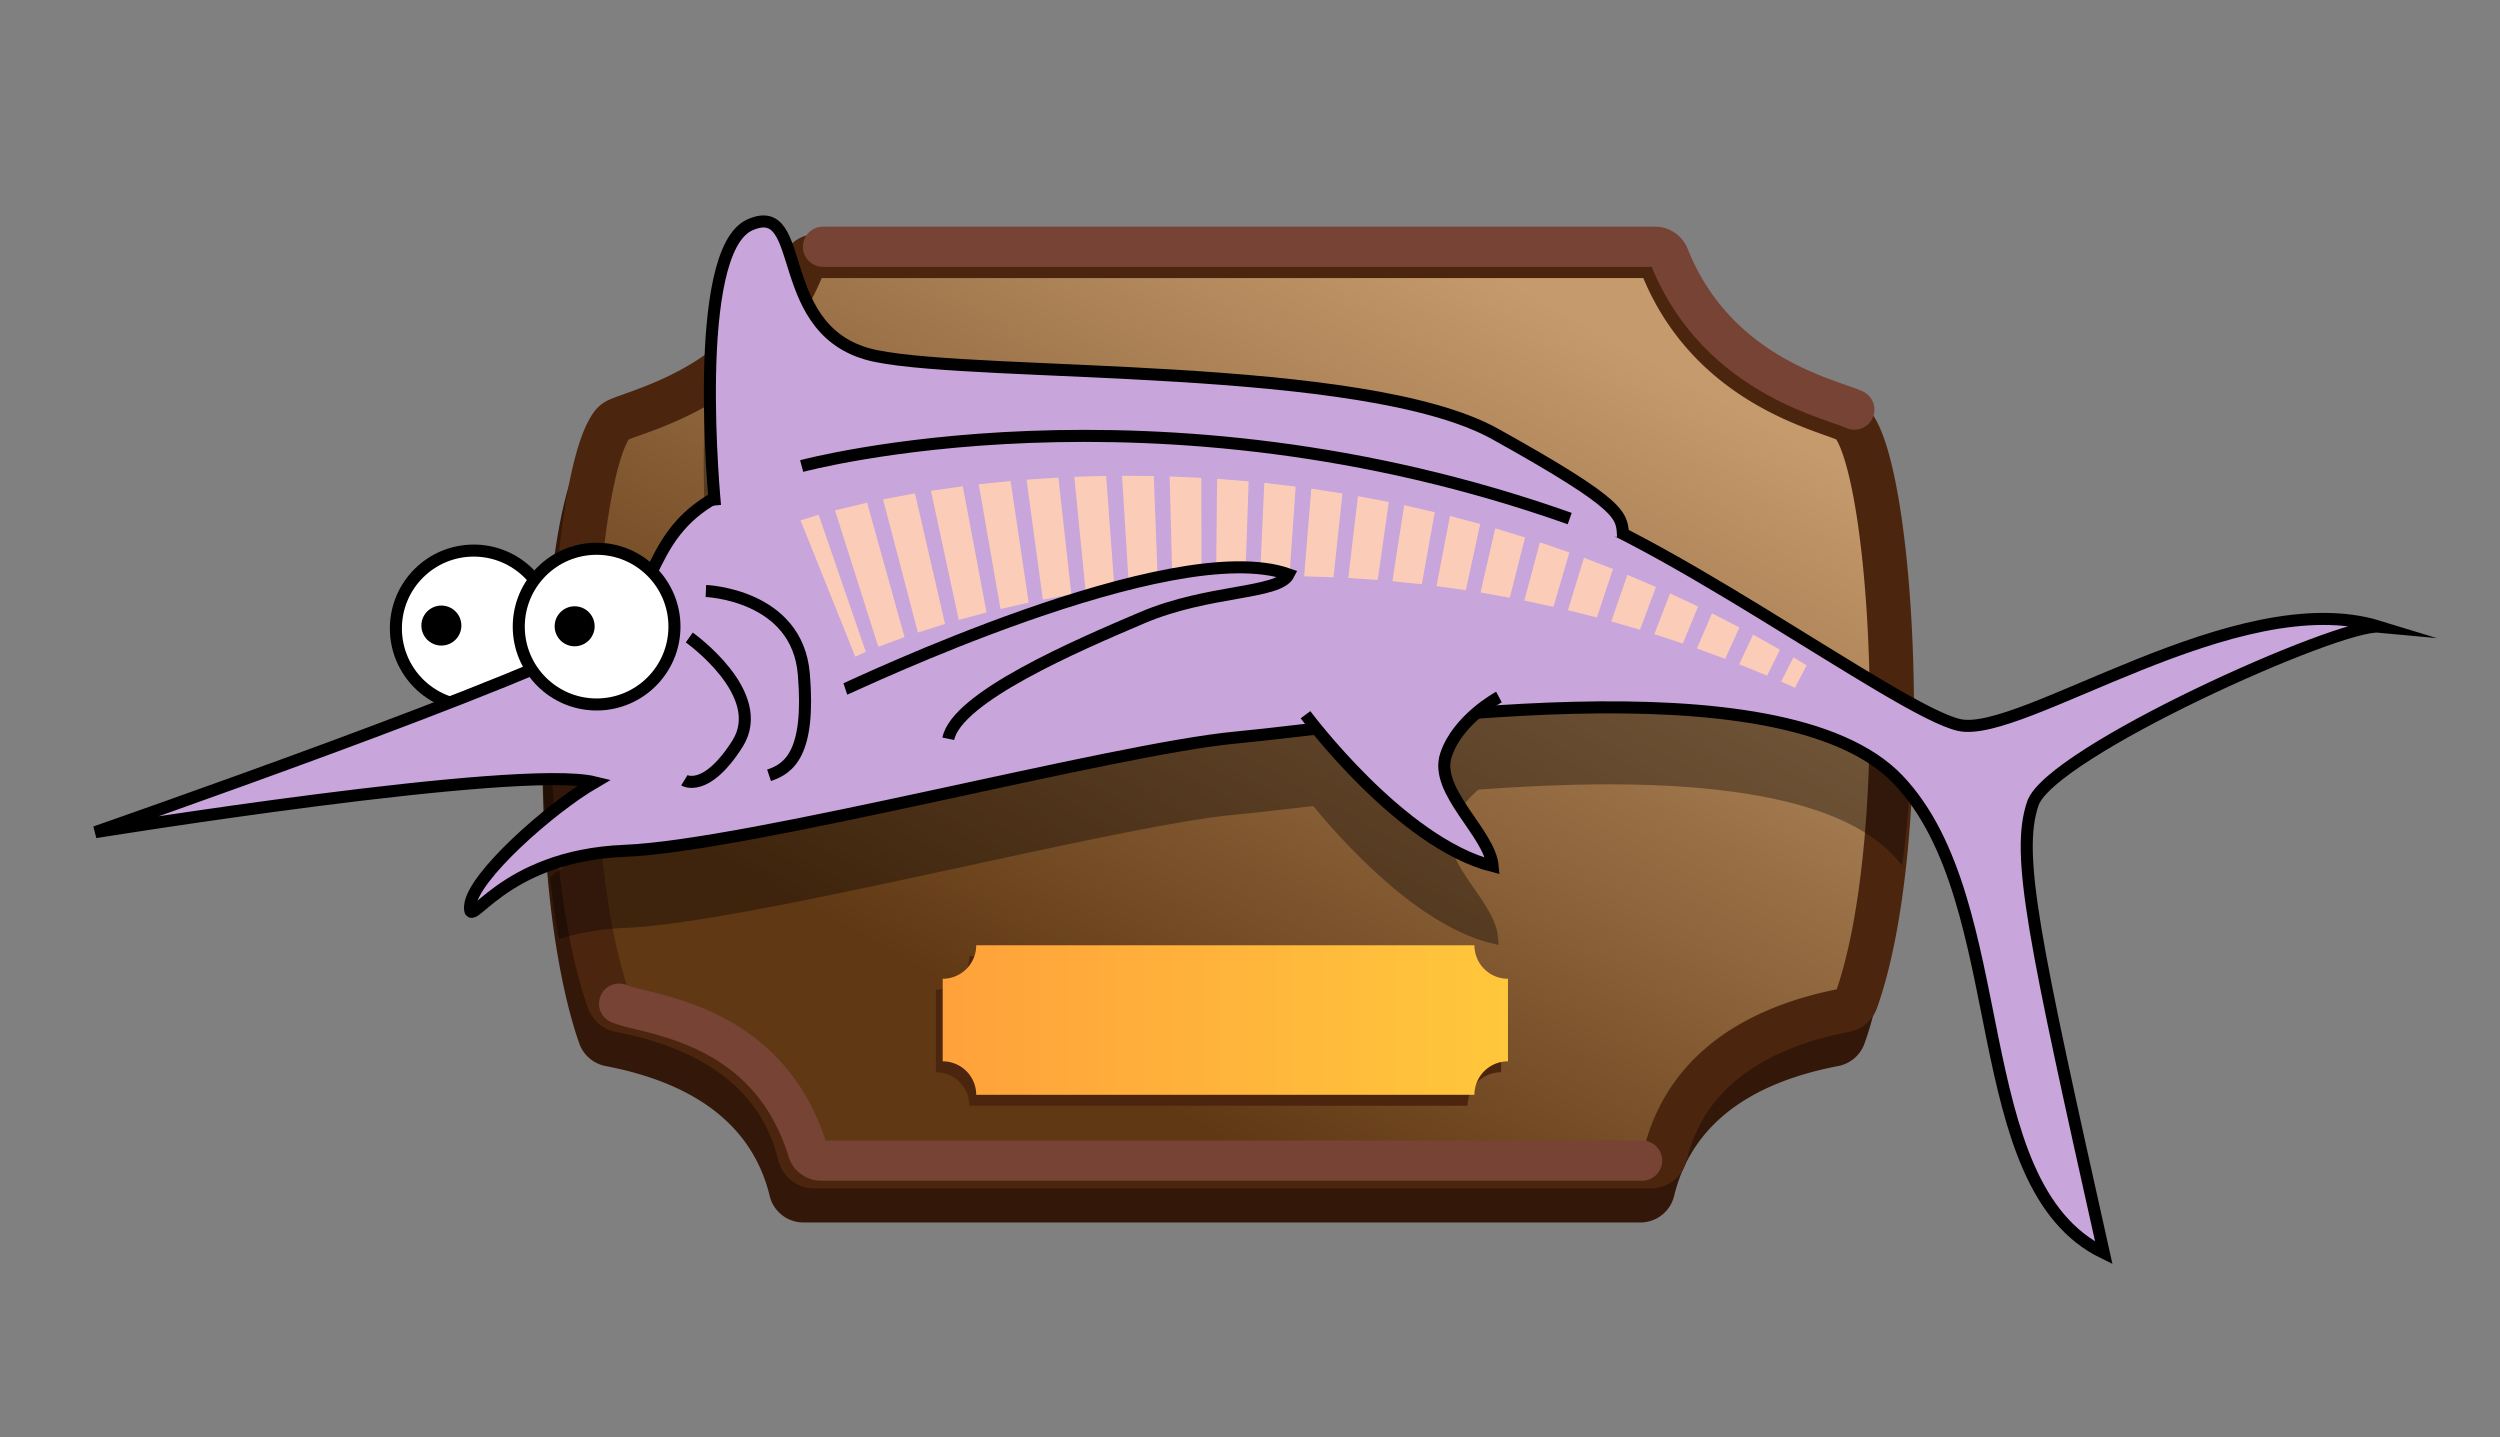 <svg id="Layer_1" data-name="Layer 1" xmlns="http://www.w3.org/2000/svg" xmlns:xlink="http://www.w3.org/1999/xlink" viewBox="0 0 1245.04 715.69">
  <rect x="0" y="0" width="1245.04" height="715.69" fill="#808080" stroke="none"/>
  <defs>
    <style>
      .cls-1{fill:#331708;}.cls-2{stroke:#4c250f;stroke-width:22px;fill:url(#linear-gradient);}.cls-2,.cls-3{stroke-linejoin:round;}.cls-11,.cls-3{fill:none;}.cls-3{stroke:#774335;stroke-linecap:round;stroke-width:20px;}.cls-4{fill:#4c250f;}.cls-5{fill:url(#linear-gradient-2);}.cls-6{font-size:36px;font-family:Bicyclette-Bold, Bicyclette;font-weight:700;}.cls-7{opacity:0.35;}.cls-8{fill:#fff;}.cls-11,.cls-8,.cls-9{stroke:#000;stroke-miterlimit:10;stroke-width:6px;}.cls-9{fill:#c8a5db;}.cls-10{fill:#fbcdb8;}
    </style>
    <linearGradient id="linear-gradient" x1="739.17" y1="132.51" x2="522.48" y2="519.29" gradientUnits="userSpaceOnUse">
      <stop offset="0" stop-color="#c59b6d"/>
      <stop offset="1" stop-color="#603813"/>
    </linearGradient>
    <linearGradient id="linear-gradient-2" x1="469.48" y1="508" x2="750.98" y2="508" gradientUnits="userSpaceOnUse">
      <stop offset="0" stop-color="#ffa13b"/>
      <stop offset="1" stop-color="#ffc73b"/>
    </linearGradient>
  </defs>
  <path class="cls-1" d="M946.7,353.35c-.67-29.51-2.86-57.15-6.31-79.94-3.83-25.29-8.69-41.61-14.84-49.9a17.36,17.36,0,0,0-6.61-5.34c-2.09-1-4.78-1.93-8.19-3.15-19.57-7-60.29-21.54-79-68.57a17.3,17.3,0,0,0-16.13-11H401.49a17.29,17.29,0,0,0-16.13,11c-18.76,47-59.48,61.58-79.05,68.57-3.4,1.22-6.1,2.18-8.19,3.15a17.26,17.26,0,0,0-6.6,5.34c-13.83,18.61-20,79.27-21.16,129.84-2.25,97.74,11.94,148.9,18.15,166.36a17.4,17.4,0,0,0,13.07,11.19c45.94,8.8,73.44,30.56,81.74,64.7h0a17.28,17.28,0,0,0,16.84,13.21H816.9a17.27,17.27,0,0,0,16.84-13.21c8.3-34.14,35.8-55.9,81.74-64.7a17.39,17.39,0,0,0,13.07-11.2C934.76,502.25,949,451.09,946.7,353.35Z"/>
  <path class="cls-2" d="M398.31,575.24c-11.52-47.33-53.62-65.26-89.58-72.15a7.33,7.33,0,0,1-5.53-4.72c-28.26-79.5-19.14-259,1.61-286.88a7.25,7.25,0,0,1,2.79-2.24c12.19-5.65,68.62-17.68,92.31-77.08a7.37,7.37,0,0,1,6.85-4.68H820.84a7.37,7.37,0,0,1,6.85,4.68c23.69,59.4,80.12,71.43,92.31,77.08a7.17,7.17,0,0,1,2.79,2.24c20.76,27.93,29.87,207.38,1.61,286.88a7.33,7.33,0,0,1-5.53,4.72c-36,6.89-78.06,24.82-89.58,72.15a7.32,7.32,0,0,1-7.12,5.58H405.43A7.33,7.33,0,0,1,398.31,575.24Z"/>
  <path class="cls-3" d="M409.86,122.89H824.32a7.4,7.4,0,0,1,6.85,4.68C854.86,187,911.3,198.38,923.49,204"/>
  <path class="cls-3" d="M817.79,578H409.21a7,7,0,0,1-6.84-4.68c-19.95-65.51-81.86-67.85-94.05-73.5"/>
  <path class="cls-4" d="M730.9,550.67H482.77A16.68,16.68,0,0,0,466.09,534V492.87a16.68,16.68,0,0,0,16.68-16.68H730.9a16.68,16.68,0,0,0,16.68,16.68V534A16.68,16.68,0,0,0,730.9,550.67Z"/>
  <path class="cls-5" d="M734.29,545.24H486.17a16.68,16.68,0,0,0-16.69-16.68V487.44a16.68,16.68,0,0,0,16.69-16.68H734.29A16.68,16.68,0,0,0,751,487.44v41.12A16.68,16.68,0,0,0,734.29,545.24Z"/>
  <g class="cls-7">
    <path d="M373.15,144.28l-1,.41c-4.4,2-8.14,6.08-11.21,12.29A105,105,0,0,0,373.15,144.28Z"/>
    <path d="M900.77,352c-28.29-17.49-60.63-37.48-90.06-52.67-.88-9.92-4.9-16.91-64.92-50.36-44.11-24.58-141.92-29-220.51-32.46-38.16-1.71-71.12-3.18-88.53-6.72-27.21-5.53-33.89-27-39.27-44.24-3.15-10.11-5.87-18.85-12.43-21.82-3.35-1.52-7.26-1.33-11.9.53A105,105,0,0,1,360.93,157c-6.34,12.82-9.82,34.63-10.39,65.23-.47,24.83,1.15,49,2,59.61-16.13,9.73-23.1,21.6-29,33.4A41.71,41.71,0,0,0,274,312.68c-.9.59-1.76,1.23-2.6,1.89-.51,9.05-.86,18.07-1.07,26.79a745.21,745.21,0,0,0,2.54,85.06c5.68-.06,10.66.06,14.78.4-4.27,2.87-8.94,6.28-13.72,10,1.31,11.71,2.84,22,4.45,30.86a122.93,122.93,0,0,1,32.71-5.55c34.09-1.37,103-16.28,169.66-30.7,55.12-11.93,107.18-23.19,134.75-25.75,8.86-.82,20.08-2.12,33.07-3.63l5.45-.63c5.25,6.37,13.32,15.69,23.1,25.38,23.68,23.47,45.6,37.87,65.14,42.82l4.1,1-.38-4.22c-.71-7.76-6.17-15.71-12-24.12-7.06-10.28-14.36-20.9-11.45-29.85,2.57-7.93,8.36-14.49,13.71-19.18,24.08-1.76,49.17-2.88,73.26-2.57,67.09.89,111.89,12.71,133.17,35.13,1.6,1.69,3.14,3.45,4.62,5.26,1.87-13.76,3.45-29.87,4.4-48.5C937.77,374.89,920,363.92,900.77,352Z"/>
  </g>
  <circle class="cls-8" cx="235.93" cy="312.97" r="38.77"/>
  <path class="cls-9" d="M47.48,414.43s210.84-34.11,248.66-24.81c-22.32,13-60.77,47.13-62,61.4S249,426.21,311,423.73,554.35,373,615.51,367.3c67-6.2,271.61-40.31,329.9,21.08S977.66,589.92,1047.73,624c-34.73-155.65-44-198.44-35.35-223.86s152.55-89.92,172.4-88.06c-70.7-21.7-178,55.81-209,49S817.66,258.16,755,244.52s-285.25-53.33-395,1.24c-38.45,19.22-31,49.61-57.68,69.45S47.48,414.43,47.48,414.43Z"/>
  <path class="cls-9" d="M356.09,251.75S343.69,125.25,373.45,112s9.92,54.57,62.84,65.32,243.09,2.48,308.41,38.86,62.84,40.51,63.66,51.26"/>
  <path class="cls-9" d="M650.16,355.94s47.32,63.77,93.2,75.37c-1.49-16.47-29.12-37.2-23.28-55.17s26.42-29,26.42-29"/>
  <path class="cls-9" d="M351.54,294.33S397,296,400.32,335.67,392.88,382.8,383,386.11"/>
  <path class="cls-9" d="M343.27,317.48s39.69,28.12,24,52.92-26.46,18.19-26.46,18.19"/>
  <circle cx="219.81" cy="311.54" r="9.96"/>
  <circle class="cls-8" cx="297.12" cy="312.07" r="38.77"/>
  <circle cx="286.18" cy="311.9" r="9.96"/>
  <path class="cls-10" d="M398.69,259.16l9-2.8,23.5,68.28q-2.62,1.22-5.25,2.39Z"/>
  <polygon class="cls-10" points="415.82 254.15 431.83 250.35 450.46 317.27 437.43 322.1 415.82 254.15"/>
  <polygon class="cls-10" points="439.78 248.68 455.67 245.72 470.64 310.73 457.12 315 439.78 248.68"/>
  <polygon class="cls-10" points="463.61 244.42 479.48 242.15 491.3 305.01 477.48 308.74 463.61 244.42"/>
  <polygon class="cls-10" points="487.42 241.18 503.29 239.54 512.29 300.09 498.26 303.29 487.42 241.18"/>
  <polygon class="cls-10" points="511.23 238.88 527.09 237.84 533.54 295.95 519.35 298.63 511.23 238.88"/>
  <polygon class="cls-10" points="535.02 237.47 550.87 237.03 554.99 292.59 540.67 294.75 535.02 237.47"/>
  <polygon class="cls-10" points="558.79 236.95 574.61 237.07 576.61 290 562.18 291.64 558.79 236.95"/>
  <polygon class="cls-10" points="582.5 237.28 598.27 237.98 598.37 288.19 583.85 289.31 582.5 237.28"/>
  <polygon class="cls-10" points="606.14 238.47 621.84 239.73 620.23 287.16 605.64 287.76 606.14 238.47"/>
  <polygon class="cls-10" points="629.66 240.5 645.27 242.32 642.16 286.93 627.53 287 629.66 240.5"/>
  <polygon class="cls-10" points="653.05 243.37 668.56 245.75 664.13 287.48 649.48 287.02 653.05 243.37"/>
  <polygon class="cls-10" points="676.28 247.08 691.65 250.01 686.11 288.83 671.46 287.84 676.28 247.08"/>
  <polygon class="cls-10" points="699.3 251.61 714.53 255.09 708.08 290.97 693.44 289.45 699.3 251.61"/>
  <polygon class="cls-10" points="722.1 256.96 737.16 260.98 730.01 293.92 715.4 291.87 722.1 256.96"/>
  <polygon class="cls-10" points="744.65 263.12 759.52 267.66 751.88 297.66 737.31 295.08 744.65 263.12"/>
  <polygon class="cls-10" points="766.91 270.07 781.58 275.13 773.64 302.2 759.14 299.09 766.91 270.07"/>
  <polygon class="cls-10" points="788.85 277.79 803.3 283.36 795.27 307.52 780.86 303.89 788.85 277.79"/>
  <polygon class="cls-10" points="810.46 286.28 824.67 292.34 816.75 313.63 802.45 309.47 810.46 286.28"/>
  <polygon class="cls-10" points="831.71 295.5 845.66 302.05 838.06 320.5 823.88 315.83 831.71 295.5"/>
  <polygon class="cls-10" points="852.58 305.44 866.26 312.45 859.17 328.13 845.12 322.96 852.58 305.44"/>
  <polygon class="cls-10" points="873.04 316.07 886.45 323.53 880.04 336.49 866.15 330.83 873.04 316.07"/>
  <polygon class="cls-10" points="893.16 327.4 899.76 331.32 893.91 342.51 887.02 339.47 893.16 327.4"/>
  <path class="cls-9" d="M421,343.12c2.48-.83,162.89-77.73,220.77-57.06-5,9.93-39.69,7.45-72.76,21.5s-92.61,39.69-96.74,60.36"/>
  <path class="cls-11" d="M399.24,232.1s174.91-47.4,382.5,26.16"/>
</svg>

